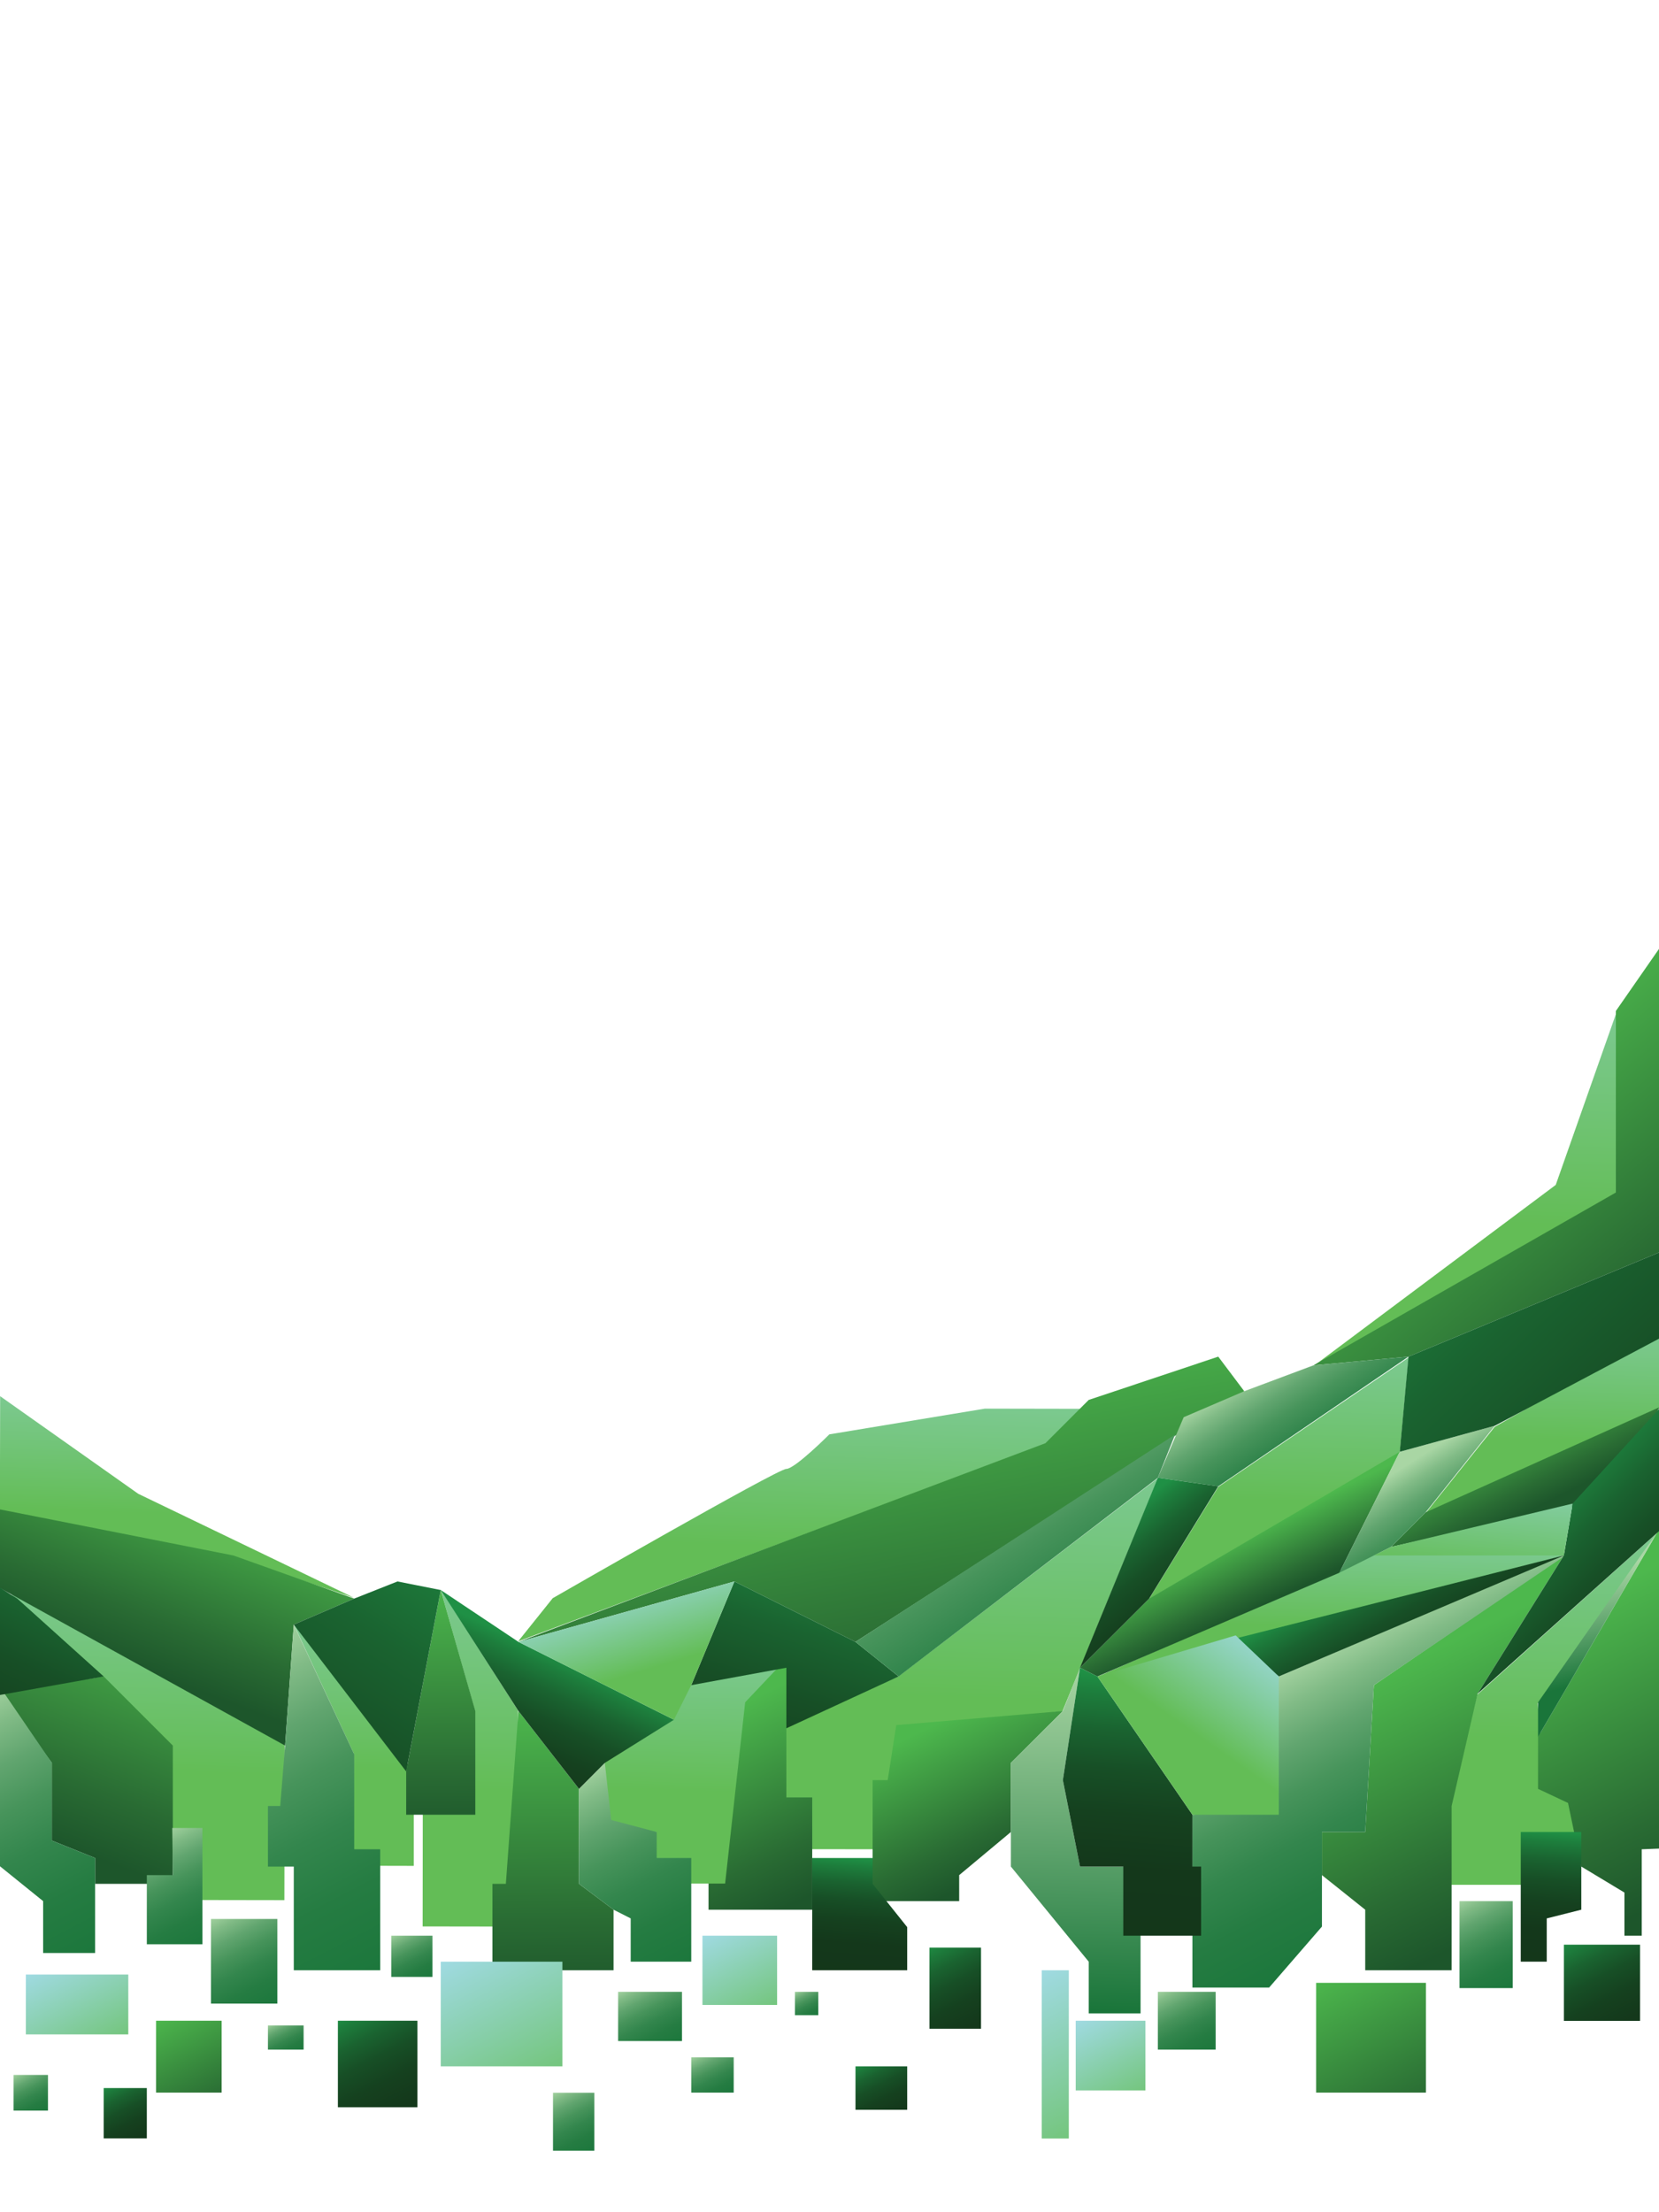 <?xml version="1.0" encoding="utf-8"?>
<!-- Generator: Adobe Illustrator 27.8.1, SVG Export Plug-In . SVG Version: 6.00 Build 0)  -->
<svg version="1.1" id="Layer_1" xmlns="http://www.w3.org/2000/svg" xmlns:xlink="http://www.w3.org/1999/xlink" x="0px" y="0px"
	 viewBox="0 0 1200 1600" style="enable-background:new 0 0 1200 1600;" xml:space="preserve">
<style type="text/css">
	.st0{fill:url(#SVGID_1_);}
	.st1{fill:url(#SVGID_00000165922268105042708970000001873475573041865388_);}
	.st2{fill:url(#SVGID_00000170238914230082867790000005068365640557837465_);}
	.st3{fill:url(#SVGID_00000127724018337078006590000007839494172704642731_);}
	.st4{fill:url(#SVGID_00000068663715804951626710000008063825052662127265_);}
	.st5{fill:url(#SVGID_00000050638448963369644290000017225081929521186236_);}
	.st6{fill:url(#SVGID_00000110446247998773747500000002579095992961530812_);}
	.st7{fill:url(#SVGID_00000010294783708179512600000000896430782688843965_);}
	.st8{fill:url(#SVGID_00000018212611922541301800000007968713618719185042_);}
	.st9{fill:url(#SVGID_00000113344179487887144170000016939078447049144479_);}
	.st10{fill:url(#SVGID_00000092431108165812370510000013941737269366031518_);}
	.st11{fill:url(#SVGID_00000133518231539060564270000006530535770954452379_);}
	.st12{fill:url(#SVGID_00000088105710613510671610000012566249711485043127_);}
	.st13{fill:url(#SVGID_00000134958114900906004300000016094291462628747946_);}
	.st14{fill:url(#SVGID_00000044879733313135385780000015907467654036309139_);}
	.st15{fill:url(#SVGID_00000165202341287487866880000012159670862841481401_);}
	.st16{fill:url(#SVGID_00000064348620815880734600000013762826243819379333_);}
	.st17{fill:url(#SVGID_00000005256559117091799060000010846619235906072211_);}
	.st18{fill:url(#SVGID_00000043435366977146954390000013573309993034087819_);}
	.st19{fill:url(#SVGID_00000041977475963109693620000002673675347831928974_);}
	.st20{fill:url(#SVGID_00000097489106798023095480000016253030455216549762_);}
	.st21{fill:url(#SVGID_00000102521618286600344070000015906430708606816663_);}
	.st22{fill:url(#SVGID_00000033360477681258677540000016538378524657499582_);}
	.st23{fill:url(#SVGID_00000013185591015444574550000001331391888269077135_);}
	.st24{fill:url(#SVGID_00000149365190206497960210000014076859958812904583_);}
	.st25{fill:url(#SVGID_00000061457434583631913340000010707626265414462888_);}
	.st26{fill:url(#SVGID_00000039843377702681594040000013645806316652232894_);}
	.st27{fill:url(#SVGID_00000031917327620170382830000015596267463809825423_);}
	.st28{fill:url(#SVGID_00000143577613181232794570000009157817382572722079_);}
	.st29{fill:url(#SVGID_00000035493769300160621340000000547834162689242267_);}
	.st30{fill:url(#SVGID_00000093894112359860622470000001815126171062651576_);}
	.st31{fill:url(#SVGID_00000166633660660171031340000015966666558804197035_);}
	.st32{fill:url(#SVGID_00000022520458403567989690000013834526871947214505_);}
	.st33{fill:url(#SVGID_00000103232239146477663910000002350585476236299423_);}
	.st34{fill:url(#SVGID_00000150099302775887357670000002466214139290371224_);}
	.st35{fill:url(#SVGID_00000072281659073089001690000004685982991009279892_);}
	.st36{fill:url(#SVGID_00000106143962238417517990000006779171844332234398_);}
	.st37{fill:url(#SVGID_00000081622686048395337440000014214580118531408277_);}
	.st38{fill:url(#SVGID_00000075134990686424462770000000980737528452681135_);}
	.st39{fill:url(#SVGID_00000037669298285146502780000011786958245637825187_);}
	.st40{fill:url(#SVGID_00000065784913235398336610000005697700694835136686_);}
	.st41{fill:url(#SVGID_00000057113628976682861100000015966576061800488377_);}
	.st42{fill:url(#SVGID_00000074410324941632670360000002969057924880359071_);}
	.st43{fill:url(#SVGID_00000158030499301090061080000005292991696336718482_);}
	.st44{fill:url(#SVGID_00000065762027251926016880000002078529638314388154_);}
	.st45{fill:url(#SVGID_00000160155667082102079330000007863989599503943850_);}
	.st46{fill:url(#SVGID_00000093863694652331154540000000222681922100556174_);}
	.st47{fill:url(#SVGID_00000121266736460890668450000003390580008289775023_);}
	.st48{fill:url(#SVGID_00000169531403681596276070000013587974108657918081_);}
	.st49{fill:url(#SVGID_00000176738364504869138510000006819723313686389687_);}
	.st50{fill:url(#SVGID_00000060710541306918157440000001458540152706578051_);}
	.st51{fill:url(#SVGID_00000010312321978373073420000008837922597636987276_);}
	.st52{fill:url(#SVGID_00000043415078107564380510000017272362026745982126_);}
	.st53{fill:url(#SVGID_00000143584678075740503940000002227990836131085242_);}
	.st54{fill:url(#SVGID_00000121260608800115917660000010828477543294332841_);}
	.st55{fill:url(#SVGID_00000050664904003092219750000016212764777507558828_);}
	.st56{fill:url(#SVGID_00000094608677739902576000000005807811207348304029_);}
	.st57{fill:url(#SVGID_00000054262873311590382240000012462534183563654836_);}
	.st58{fill:url(#SVGID_00000088120045309225601600000000652484188753255063_);}
	.st59{fill:url(#SVGID_00000016051772786710651930000009253348233971531193_);}
	.st60{fill:url(#SVGID_00000147933147525820216900000010879443467325743550_);}
	.st61{fill:url(#SVGID_00000017484951875659324420000002233496721543880584_);}
	.st62{fill:url(#SVGID_00000127764600753359885450000010776459323817684364_);}
	.st63{fill:url(#SVGID_00000085234564128102397950000017831812177200749204_);}
	.st64{fill:url(#SVGID_00000116930247501048011530000007404666592208430516_);}
	.st65{fill:url(#SVGID_00000000941138788072060130000009853086052221754000_);}
	.st66{fill:url(#SVGID_00000118394863231190921070000007060734750581677710_);}
	.st67{fill:url(#SVGID_00000027571970764071699780000015612171023364589707_);}
	.st68{fill:url(#SVGID_00000037661010745638067140000003011900635531754922_);}
	.st69{fill:url(#SVGID_00000168813208542905546520000001965392556387595170_);}
	.st70{fill:url(#SVGID_00000067210953717730864320000002922776487358442115_);}
	.st71{fill:url(#SVGID_00000128482396200736716780000007340132761349395331_);}
	.st72{fill:url(#SVGID_00000059995269828075794030000000693649098791575733_);}
</style>
<g id="Layer_6_00000142871264408852836140000014483169066307524538_">
	
		<linearGradient id="SVGID_1_" gradientUnits="userSpaceOnUse" x1="605.406" y1="2459.182" x2="597.602" y2="2195.408" gradientTransform="matrix(1 1.594420e-03 1.594420e-03 -1 -1.765 3313.933)">
		<stop  offset="0" style="stop-color:#A1DBE5"/>
		<stop  offset="1" style="stop-color:#63BD56"/>
	</linearGradient>
	<path class="st0" d="M374.8,1187.1l25-31.2c0,0,162.6-93.5,168.9-93.5c6.3,0,31.2-25,31.2-25l112.5-18.6l112.5,0.2L374.8,1187.1z"
		/>
	
		<linearGradient id="SVGID_00000117634293309582212030000015194794883397352624_" gradientUnits="userSpaceOnUse" x1="131.85" y1="2418.77" x2="125.939" y2="2218.994" gradientTransform="matrix(1 1.594420e-03 1.594420e-03 -1 -1.765 3313.933)">
		<stop  offset="0" style="stop-color:#A1DBE5"/>
		<stop  offset="1" style="stop-color:#63BD56"/>
	</linearGradient>
	<polyline style="fill:url(#SVGID_00000117634293309582212030000015194794883397352624_);" points="256.1,1155.6 100,1080.4 
		0.1,1009.8 -0.1,1106.7 162.4,1124.3 	"/>
	
		<linearGradient id="SVGID_00000077289142440498193310000017400461740329654967_" gradientUnits="userSpaceOnUse" x1="967.915" y1="2283.28" x2="963.627" y2="2138.346" gradientTransform="matrix(1 1.594420e-03 1.594420e-03 -1 -1.765 3313.933)">
		<stop  offset="0" style="stop-color:#A1DBE5"/>
		<stop  offset="1" style="stop-color:#63BD56"/>
	</linearGradient>
	<polyline style="fill:url(#SVGID_00000077289142440498193310000017400461740329654967_);" points="793.6,1212.8 1006.1,1119.4 
		1137.5,1123.6 	"/>
	
		<linearGradient id="SVGID_00000067938383774537121900000015399702328194893500_" gradientUnits="userSpaceOnUse" x1="1119.935" y1="2469.209" x2="1114.157" y2="2273.911" gradientTransform="matrix(1 1.594420e-03 1.594420e-03 -1 -1.765 3313.933)">
		<stop  offset="0" style="stop-color:#A1DBE5"/>
		<stop  offset="1" style="stop-color:#63BD56"/>
	</linearGradient>
	<polyline style="fill:url(#SVGID_00000067938383774537121900000015399702328194893500_);" points="1031.1,1094.5 1200,1019.1 
		1200,964.9 1081.2,1031.9 	"/>
	
		<linearGradient id="SVGID_00000048503700799466220730000016935214554449803654_" gradientUnits="userSpaceOnUse" x1="1070.056" y1="2812.468" x2="1058.795" y2="2431.836" gradientTransform="matrix(1 1.594420e-03 1.594420e-03 -1 -1.765 3313.933)">
		<stop  offset="0" style="stop-color:#A1DBE5"/>
		<stop  offset="1" style="stop-color:#63BD56"/>
	</linearGradient>
	<polyline style="fill:url(#SVGID_00000048503700799466220730000016935214554449803654_);" points="950.1,988 1125.3,857 
		1169.3,732.1 1169.1,863.4 	"/>
	
		<linearGradient id="SVGID_00000125561002430912998810000002858329808445629362_" gradientUnits="userSpaceOnUse" x1="708.016" y1="2488.06" x2="696.147" y2="2086.907" gradientTransform="matrix(1 1.594420e-03 1.594420e-03 -1 -1.765 3313.933)">
		<stop  offset="0" style="stop-color:#A1DBE5"/>
		<stop  offset="1" style="stop-color:#63BD56"/>
	</linearGradient>
	<polyline style="fill:url(#SVGID_00000125561002430912998810000002858329808445629362_);" points="562.2,1249.9 562.1,1337.4 
		649.6,1337.5 649.7,1250 768.5,1237.7 837.5,1069.1 649.8,1212.5 	"/>
	
		<linearGradient id="SVGID_00000154421566164741471040000004643950416787745972_" gradientUnits="userSpaceOnUse" x1="110.301" y1="2359.085" x2="100.662" y2="2033.31" gradientTransform="matrix(1 1.594420e-03 1.594420e-03 -1 -1.765 3313.933)">
		<stop  offset="0" style="stop-color:#A1DBE5"/>
		<stop  offset="1" style="stop-color:#63BD56"/>
	</linearGradient>
	<polyline style="fill:url(#SVGID_00000154421566164741471040000004643950416787745972_);" points="-0.1,1144.9 205.9,1255.5 
		205.7,1374.3 143.3,1374.2 143.4,1324.2 124.6,1324.2 121.2,1264.3 	"/>
	
		<linearGradient id="SVGID_00000100379801455569951130000005338305940010341514_" gradientUnits="userSpaceOnUse" x1="1132.744" y1="2434.31" x2="1121.58" y2="2056.998" gradientTransform="matrix(1 1.594420e-03 1.594420e-03 -1 -1.765 3313.933)">
		<stop  offset="0" style="stop-color:#A1DBE5"/>
		<stop  offset="1" style="stop-color:#63BD56"/>
	</linearGradient>
	<polyline style="fill:url(#SVGID_00000100379801455569951130000005338305940010341514_);" points="1200,1107.4 1068.5,1225.7 
		1049.6,1300.7 1049.5,1363.2 1104.9,1363.2 1104.3,1329.2 1143.4,1325.8 1143.4,1294.6 1117.9,1289.5 1112.2,1232 	"/>
	
		<linearGradient id="SVGID_00000145763752483829577360000005739358454203112885_" gradientUnits="userSpaceOnUse" x1="261.237" y1="2287.806" x2="253.792" y2="2036.141" gradientTransform="matrix(1 1.594420e-03 1.594420e-03 -1 -1.765 3313.933)">
		<stop  offset="0" style="stop-color:#A1DBE5"/>
		<stop  offset="1" style="stop-color:#63BD56"/>
	</linearGradient>
	<polyline style="fill:url(#SVGID_00000145763752483829577360000005739358454203112885_);" points="212.3,1174.3 299.3,1281.2 
		299.3,1349.5 255.7,1349.4 255.9,1268.2 	"/>
	
		<linearGradient id="SVGID_00000115473184000110820900000008830954329327900290_" gradientUnits="userSpaceOnUse" x1="930.439" y1="2491.494" x2="922.7" y2="2229.917" gradientTransform="matrix(1 1.594420e-03 1.594420e-03 -1 -1.765 3313.933)">
		<stop  offset="0" style="stop-color:#A1DBE5"/>
		<stop  offset="1" style="stop-color:#63BD56"/>
	</linearGradient>
	<polyline style="fill:url(#SVGID_00000115473184000110820900000008830954329327900290_);" points="1018.9,981.8 881.2,1075.4 
		831.1,1156.5 1012.5,1050.6 	"/>
	
		<linearGradient id="SVGID_00000145752911378987504730000014679406166867851199_" gradientUnits="userSpaceOnUse" x1="350.979" y1="2373.848" x2="340.515" y2="2020.167" gradientTransform="matrix(1 1.594420e-03 1.594420e-03 -1 -1.765 3313.933)">
		<stop  offset="0" style="stop-color:#A1DBE5"/>
		<stop  offset="1" style="stop-color:#63BD56"/>
	</linearGradient>
	<polyline style="fill:url(#SVGID_00000145752911378987504730000014679406166867851199_);" points="318.7,1149.5 374.7,1237.1 
		374.5,1393.4 305.7,1393.3 305.8,1312 343.4,1312.1 343.5,1237.1 	"/>
	<g id="Layer_9">
		
			<linearGradient id="SVGID_00000152230537120735963620000005593218555963198108_" gradientUnits="userSpaceOnUse" x1="617.23" y1="2330.816" x2="667.896" y2="2051.705" gradientTransform="matrix(1 0 0 -1 0 3316)">
			<stop  offset="0" style="stop-color:#4DB84D"/>
			<stop  offset="0.749" style="stop-color:#296B33"/>
			<stop  offset="1" style="stop-color:#1D562B"/>
		</linearGradient>
		<polyline style="fill:url(#SVGID_00000152230537120735963620000005593218555963198108_);" points="375,1187.5 756.2,1043.8 
			787.5,1012.5 881.2,981.2 900,1006.2 618.8,1187.5 531.2,1143.8 		"/>
		
			<linearGradient id="SVGID_00000144314802561403000940000013186649612514766765_" gradientUnits="userSpaceOnUse" x1="149.522" y1="2248.327" x2="97.077" y2="2110.55" gradientTransform="matrix(1 0 0 -1 0 3316)">
			<stop  offset="0" style="stop-color:#4DB84D"/>
			<stop  offset="0.749" style="stop-color:#296B33"/>
			<stop  offset="1" style="stop-color:#1D562B"/>
		</linearGradient>
		<polyline style="fill:url(#SVGID_00000144314802561403000940000013186649612514766765_);" points="256.2,1156.2 212.5,1175 
			206.2,1262.5 0,1148.6 0,1091.7 168.8,1125 		"/>
		
			<linearGradient id="SVGID_00000169545167731334695690000012377884488271166617_" gradientUnits="userSpaceOnUse" x1="110.337" y1="2148.372" x2="46.549" y2="1980.795" gradientTransform="matrix(1 0 0 -1 0 3316)">
			<stop  offset="0" style="stop-color:#4DB84D"/>
			<stop  offset="0.749" style="stop-color:#296B33"/>
			<stop  offset="1" style="stop-color:#1D562B"/>
		</linearGradient>
		<polyline style="fill:url(#SVGID_00000169545167731334695690000012377884488271166617_);" points="0,1224.1 75,1212.5 125,1262.5 
			125,1362.5 68.8,1362.5 68.8,1343.8 37.5,1331.2 37.5,1275 		"/>
		
			<linearGradient id="SVGID_00000137102798393389915400000010843291883551131327_" gradientUnits="userSpaceOnUse" x1="398.562" y1="2084.056" x2="400.339" y2="1872.5" gradientTransform="matrix(1 0 0 -1 0 3316)">
			<stop  offset="0" style="stop-color:#4DB84D"/>
			<stop  offset="0.749" style="stop-color:#296B33"/>
			<stop  offset="1" style="stop-color:#1D562B"/>
		</linearGradient>
		<polyline style="fill:url(#SVGID_00000137102798393389915400000010843291883551131327_);" points="375,1237.5 418.8,1293.8 
			418.8,1362.5 443.8,1381.2 443.8,1425 356.2,1425 356.2,1362.5 365.9,1362.5 		"/>
		
			<linearGradient id="SVGID_00000132068471746190531050000011057113603507062207_" gradientUnits="userSpaceOnUse" x1="317.711" y1="2170.626" x2="319.249" y2="1987.605" gradientTransform="matrix(1 0 0 -1 0 3316)">
			<stop  offset="0" style="stop-color:#4DB84D"/>
			<stop  offset="0.749" style="stop-color:#296B33"/>
			<stop  offset="1" style="stop-color:#1D562B"/>
		</linearGradient>
		<polyline style="fill:url(#SVGID_00000132068471746190531050000011057113603507062207_);" points="318.8,1150 343.8,1237.5 
			343.8,1312.5 293.8,1312.5 293.8,1281.2 		"/>
		
			<linearGradient id="SVGID_00000041272132461579968260000001288215225454743742_" gradientUnits="userSpaceOnUse" x1="1033.868" y1="2528.067" x2="1201.868" y2="2328.067" gradientTransform="matrix(1 0 0 -1 0 3316)">
			<stop  offset="0" style="stop-color:#4DB84D"/>
			<stop  offset="0.749" style="stop-color:#296B33"/>
			<stop  offset="1" style="stop-color:#1D562B"/>
		</linearGradient>
		<polyline style="fill:url(#SVGID_00000041272132461579968260000001288215225454743742_);" points="950,987.5 1168.8,862.5 
			1168.8,731.2 1200,686.3 1200,905.9 1018.8,981.2 		"/>
		
			<linearGradient id="SVGID_00000071527669489719737400000003503942174674451363_" gradientUnits="userSpaceOnUse" x1="1085.073" y1="2283.704" x2="1113.517" y2="2226.815" gradientTransform="matrix(1 0 0 -1 0 3316)">
			<stop  offset="0" style="stop-color:#4DB84D"/>
			<stop  offset="0.749" style="stop-color:#296B33"/>
			<stop  offset="1" style="stop-color:#1D562B"/>
		</linearGradient>
		<polyline style="fill:url(#SVGID_00000071527669489719737400000003503942174674451363_);" points="1200,1017.9 1031.2,1093.8 
			1006.2,1118.8 1175,1081.2 		"/>
		
			<linearGradient id="SVGID_00000109709495994923605950000016369857354706385087_" gradientUnits="userSpaceOnUse" x1="890.3" y1="2201.523" x2="912.523" y2="2155.301" gradientTransform="matrix(1 0 0 -1 0 3316)">
			<stop  offset="0" style="stop-color:#4DB84D"/>
			<stop  offset="0.749" style="stop-color:#296B33"/>
			<stop  offset="1" style="stop-color:#1D562B"/>
		</linearGradient>
		<polyline style="fill:url(#SVGID_00000109709495994923605950000016369857354706385087_);" points="1012.5,1050 968.8,1137.5 
			793.8,1212.5 781.2,1206.2 831.2,1156.2 		"/>
		
			<linearGradient id="SVGID_00000154419296409313332890000002759946375443941267_" gradientUnits="userSpaceOnUse" x1="672.432" y1="2067.091" x2="722.314" y2="1963.337" gradientTransform="matrix(1 0 0 -1 0 3316)">
			<stop  offset="0" style="stop-color:#4DB84D"/>
			<stop  offset="0.749" style="stop-color:#296B33"/>
			<stop  offset="1" style="stop-color:#1D562B"/>
		</linearGradient>
		<polyline style="fill:url(#SVGID_00000154419296409313332890000002759946375443941267_);" points="768.8,1237.5 648.3,1247.7 
			642.1,1287.5 631.2,1287.5 631.2,1375 693.8,1375 693.8,1356.2 731.2,1325 731.2,1275 		"/>
		
			<linearGradient id="SVGID_00000000183091158790009960000015411375946632301749_" gradientUnits="userSpaceOnUse" x1="516.948" y1="2074.7" x2="580.561" y2="1942.386" gradientTransform="matrix(1 0 0 -1 0 3316)">
			<stop  offset="0" style="stop-color:#4DB84D"/>
			<stop  offset="0.749" style="stop-color:#296B33"/>
			<stop  offset="1" style="stop-color:#1D562B"/>
		</linearGradient>
		<polyline style="fill:url(#SVGID_00000000183091158790009960000015411375946632301749_);" points="568.8,1200 568.8,1250 
			568.8,1300 587.5,1300 587.5,1381.2 512.5,1381.2 512.5,1331.2 525,1325 525,1225 		"/>
		
			<linearGradient id="SVGID_00000098918443188302145030000002750986253840700582_" gradientUnits="userSpaceOnUse" x1="1023.053" y1="2116.497" x2="1110.295" y2="1935.035" gradientTransform="matrix(1 0 0 -1 0 3316)">
			<stop  offset="0" style="stop-color:#4DB84D"/>
			<stop  offset="0.749" style="stop-color:#296B33"/>
			<stop  offset="1" style="stop-color:#1D562B"/>
		</linearGradient>
		<polyline style="fill:url(#SVGID_00000098918443188302145030000002750986253840700582_);" points="1131.2,1125 1068.8,1225 
			1050,1306.2 1050,1425 987.5,1425 987.5,1381.2 956.2,1356.2 956.2,1325 987.5,1325 993.8,1218.8 		"/>
		
			<linearGradient id="SVGID_00000088816743848524842570000002883927939105051009_" gradientUnits="userSpaceOnUse" x1="1200" y1="2212.8" x2="1200" y2="2212.8" gradientTransform="matrix(1 0 0 -1 0 3316)">
			<stop  offset="0" style="stop-color:#4DB84D"/>
			<stop  offset="0.749" style="stop-color:#296B33"/>
			<stop  offset="1" style="stop-color:#1D562B"/>
		</linearGradient>
		<path style="fill:url(#SVGID_00000088816743848524842570000002883927939105051009_);" d="M1200,1103.2"/>
		
			<linearGradient id="SVGID_00000181790532165348734870000014340246291922363786_" gradientUnits="userSpaceOnUse" x1="1137.536" y1="2154.925" x2="1233.739" y2="1954.823" gradientTransform="matrix(1 0 0 -1 0 3316)">
			<stop  offset="0" style="stop-color:#4DB84D"/>
			<stop  offset="0.749" style="stop-color:#296B33"/>
			<stop  offset="1" style="stop-color:#1D562B"/>
		</linearGradient>
		<polyline style="fill:url(#SVGID_00000181790532165348734870000014340246291922363786_);" points="1187.5,1400 1187.5,1337.5 
			1200,1337 1200,1106.2 1112.5,1256.2 1112.5,1293.8 1134.2,1304 1143.8,1350 1175,1368.8 1175,1400 		"/>
	</g>
	
		<linearGradient id="SVGID_00000160159494115765915250000009626098940294357177_" gradientUnits="userSpaceOnUse" x1="506.719" y1="2258.832" x2="499.635" y2="2019.383" gradientTransform="matrix(1 1.594420e-03 1.594420e-03 -1 -1.765 3313.933)">
		<stop  offset="0" style="stop-color:#A1DBE5"/>
		<stop  offset="1" style="stop-color:#63BD56"/>
	</linearGradient>
	<polyline style="fill:url(#SVGID_00000160159494115765915250000009626098940294357177_);" points="568.6,1199.9 539,1231.2 
		524.5,1362.3 474.5,1362.3 474.6,1324.8 437.1,1324.7 437.2,1274.7 487.2,1243.6 499.8,1218.6 	"/>
</g>
<g id="Layer_2_00000083075665615927297360000005470743147220416653_">
	
		<linearGradient id="SVGID_00000085211072542108736690000015792380956480613800_" gradientUnits="userSpaceOnUse" x1="953.763" y1="615.883" x2="1081.763" y2="862.994" gradientTransform="matrix(1 0 0 1 0 575.463)">
		<stop  offset="0" style="stop-color:#A9D6A4"/>
		<stop  offset="6.257594e-03" style="stop-color:#A6D4A2"/>
		<stop  offset="9.920293e-02" style="stop-color:#81BB86"/>
		<stop  offset="0.199" style="stop-color:#61A56F"/>
		<stop  offset="0.307" style="stop-color:#47945B"/>
		<stop  offset="0.425" style="stop-color:#33864D"/>
		<stop  offset="0.56" style="stop-color:#257C42"/>
		<stop  offset="0.724" style="stop-color:#1C773C"/>
		<stop  offset="1" style="stop-color:#1A753A"/>
	</linearGradient>
	<polyline style="fill:url(#SVGID_00000085211072542108736690000015792380956480613800_);" points="1136.6,1122.1 993.8,1218.8 
		987.5,1325 956.2,1325 956.2,1393.4 918,1437.5 862.5,1437.5 862.5,1312.5 916.7,1307.9 925,1212.5 	"/>
	
		<linearGradient id="SVGID_00000180364418804547423620000002937930883282641847_" gradientUnits="userSpaceOnUse" x1="781.984" y1="627.646" x2="775.984" y2="878.646" gradientTransform="matrix(1 0 0 1 0 575.463)">
		<stop  offset="0" style="stop-color:#A9D6A4"/>
		<stop  offset="1" style="stop-color:#1A753A"/>
	</linearGradient>
	<polyline style="fill:url(#SVGID_00000180364418804547423620000002937930883282641847_);" points="781.2,1206.2 768.8,1237.5 
		731.2,1275 731.2,1350 787.5,1418.8 787.5,1456.2 825,1456.2 825,1350 781.2,1350 768.8,1287.5 	"/>
	
		<linearGradient id="SVGID_00000070837758997588503010000013159364765070681511_" gradientUnits="userSpaceOnUse" x1="1145.807" y1="562.806" x2="1163.986" y2="637.54" gradientTransform="matrix(1 0 0 1 0 575.463)">
		<stop  offset="0" style="stop-color:#A9D6A4"/>
		<stop  offset="1" style="stop-color:#1A753A"/>
	</linearGradient>
	<polyline style="fill:url(#SVGID_00000070837758997588503010000013159364765070681511_);" points="1200,1106.2 1112.5,1256.2 
		1112.5,1231.2 	"/>
	
		<linearGradient id="SVGID_00000044893690447275096720000009043778850148696511_" gradientUnits="userSpaceOnUse" x1="420.817" y1="703.201" x2="522.67" y2="899.832" gradientTransform="matrix(1 0 0 1 0 575.463)">
		<stop  offset="0" style="stop-color:#A9D6A4"/>
		<stop  offset="6.257594e-03" style="stop-color:#A6D4A2"/>
		<stop  offset="9.920293e-02" style="stop-color:#81BB86"/>
		<stop  offset="0.199" style="stop-color:#61A56F"/>
		<stop  offset="0.307" style="stop-color:#47945B"/>
		<stop  offset="0.425" style="stop-color:#33864D"/>
		<stop  offset="0.56" style="stop-color:#257C42"/>
		<stop  offset="0.724" style="stop-color:#1C773C"/>
		<stop  offset="1" style="stop-color:#1A753A"/>
	</linearGradient>
	<polyline style="fill:url(#SVGID_00000044893690447275096720000009043778850148696511_);" points="437.5,1275 442.1,1316.3 
		475,1325 475,1343.8 500,1343.8 500,1418.8 456.2,1418.8 456.2,1387.5 443.8,1381.2 418.8,1362.5 418.8,1293.8 	"/>
	
		<linearGradient id="SVGID_00000033352190240170701110000006221179730281900429_" gradientUnits="userSpaceOnUse" x1="158.19" y1="619.688" x2="321.487" y2="934.942" gradientTransform="matrix(1 0 0 1 0 575.463)">
		<stop  offset="0" style="stop-color:#A9D6A4"/>
		<stop  offset="6.257594e-03" style="stop-color:#A6D4A2"/>
		<stop  offset="9.920293e-02" style="stop-color:#81BB86"/>
		<stop  offset="0.199" style="stop-color:#61A56F"/>
		<stop  offset="0.307" style="stop-color:#47945B"/>
		<stop  offset="0.425" style="stop-color:#33864D"/>
		<stop  offset="0.56" style="stop-color:#257C42"/>
		<stop  offset="0.724" style="stop-color:#1C773C"/>
		<stop  offset="1" style="stop-color:#1A753A"/>
	</linearGradient>
	<polyline style="fill:url(#SVGID_00000033352190240170701110000006221179730281900429_);" points="212.5,1175 256.2,1268.8 
		256.2,1337.5 275,1337.5 275,1425 212.5,1425 212.5,1350 193.8,1350 193.8,1306.2 202.7,1306.2 206.2,1262.5 	"/>
	
		<linearGradient id="SVGID_00000087381897572712033820000004769539608913657017_" gradientUnits="userSpaceOnUse" x1="-26.044" y1="651.692" x2="105.809" y2="906.243" gradientTransform="matrix(1 0 0 1 0 575.463)">
		<stop  offset="0" style="stop-color:#A9D6A4"/>
		<stop  offset="6.257594e-03" style="stop-color:#A6D4A2"/>
		<stop  offset="9.920293e-02" style="stop-color:#81BB86"/>
		<stop  offset="0.199" style="stop-color:#61A56F"/>
		<stop  offset="0.307" style="stop-color:#47945B"/>
		<stop  offset="0.425" style="stop-color:#33864D"/>
		<stop  offset="0.56" style="stop-color:#257C42"/>
		<stop  offset="0.724" style="stop-color:#1C773C"/>
		<stop  offset="1" style="stop-color:#1A753A"/>
	</linearGradient>
	<polyline style="fill:url(#SVGID_00000087381897572712033820000004769539608913657017_);" points="0,1220.1 37.5,1275 37.5,1331.2 
		68.8,1343.8 68.8,1412.5 31.2,1412.5 31.2,1375 0,1349.8 	"/>
	
		<linearGradient id="SVGID_00000058573538527716271570000002310099114831358858_" gradientUnits="userSpaceOnUse" x1="107.649" y1="752.696" x2="162.834" y2="859.233" gradientTransform="matrix(1 0 0 1 0 575.463)">
		<stop  offset="0" style="stop-color:#A9D6A4"/>
		<stop  offset="6.257594e-03" style="stop-color:#A6D4A2"/>
		<stop  offset="9.920293e-02" style="stop-color:#81BB86"/>
		<stop  offset="0.199" style="stop-color:#61A56F"/>
		<stop  offset="0.307" style="stop-color:#47945B"/>
		<stop  offset="0.425" style="stop-color:#33864D"/>
		<stop  offset="0.56" style="stop-color:#257C42"/>
		<stop  offset="0.724" style="stop-color:#1C773C"/>
		<stop  offset="1" style="stop-color:#1A753A"/>
	</linearGradient>
	<polyline style="fill:url(#SVGID_00000058573538527716271570000002310099114831358858_);" points="124.6,1322.1 146.4,1322.1 
		146.4,1406.2 106.2,1406.2 106.2,1356.2 125,1356.2 	"/>
	
		<linearGradient id="SVGID_00000083060645123354026390000000748667178624346815_" gradientUnits="userSpaceOnUse" x1="256.2" y1="580.737" x2="256.2" y2="580.737" gradientTransform="matrix(1 0 0 1 0 575.463)">
		<stop  offset="0" style="stop-color:#A9D6A4"/>
		<stop  offset="6.257594e-03" style="stop-color:#A6D4A2"/>
		<stop  offset="9.920293e-02" style="stop-color:#81BB86"/>
		<stop  offset="0.199" style="stop-color:#61A56F"/>
		<stop  offset="0.307" style="stop-color:#47945B"/>
		<stop  offset="0.425" style="stop-color:#33864D"/>
		<stop  offset="0.56" style="stop-color:#257C42"/>
		<stop  offset="0.724" style="stop-color:#1C773C"/>
		<stop  offset="1" style="stop-color:#1A753A"/>
	</linearGradient>
	<path style="fill:url(#SVGID_00000083060645123354026390000000748667178624346815_);" d="M256.2,1156.2"/>
	
		<linearGradient id="SVGID_00000100382395338298740970000011941507945907022228_" gradientUnits="userSpaceOnUse" x1="906.563" y1="415.295" x2="975.303" y2="524.332" gradientTransform="matrix(1 0 0 1 0 575.463)">
		<stop  offset="0" style="stop-color:#A9D6A4"/>
		<stop  offset="6.257594e-03" style="stop-color:#A6D4A2"/>
		<stop  offset="9.920293e-02" style="stop-color:#81BB86"/>
		<stop  offset="0.199" style="stop-color:#61A56F"/>
		<stop  offset="0.307" style="stop-color:#47945B"/>
		<stop  offset="0.425" style="stop-color:#33864D"/>
		<stop  offset="0.56" style="stop-color:#257C42"/>
		<stop  offset="0.724" style="stop-color:#1C773C"/>
		<stop  offset="1" style="stop-color:#1A753A"/>
	</linearGradient>
	<polyline style="fill:url(#SVGID_00000100382395338298740970000011941507945907022228_);" points="900,1006.2 950,987.5 
		1018.8,981.2 881.2,1075 837.5,1068.8 856.2,1025 	"/>
	
		<linearGradient id="SVGID_00000134957505597010115440000001767139978614611383_" gradientUnits="userSpaceOnUse" x1="1011.667" y1="487.738" x2="1079.414" y2="595.198" gradientTransform="matrix(1 0 0 1 0 575.463)">
		<stop  offset="0" style="stop-color:#A9D6A4"/>
		<stop  offset="6.257594e-03" style="stop-color:#A6D4A2"/>
		<stop  offset="9.920293e-02" style="stop-color:#81BB86"/>
		<stop  offset="0.199" style="stop-color:#61A56F"/>
		<stop  offset="0.307" style="stop-color:#47945B"/>
		<stop  offset="0.425" style="stop-color:#33864D"/>
		<stop  offset="0.56" style="stop-color:#257C42"/>
		<stop  offset="0.724" style="stop-color:#1C773C"/>
		<stop  offset="1" style="stop-color:#1A753A"/>
	</linearGradient>
	<polyline style="fill:url(#SVGID_00000134957505597010115440000001767139978614611383_);" points="1006.2,1118.8 968.8,1137.5 
		1012.5,1050 1081.2,1031.2 1031.2,1093.8 	"/>
</g>
<g id="Layer_3_00000087385599007482044170000017115540576491054740_">
	
		<linearGradient id="SVGID_00000125602070233783388250000005216377451705882762_" gradientUnits="userSpaceOnUse" x1="999.416" y1="288.558" x2="1454.527" y2="773.892" gradientTransform="matrix(1 0 0 1 0 575.463)">
		<stop  offset="0" style="stop-color:#1F9045"/>
		<stop  offset="7.283193e-02" style="stop-color:#1D7D3C"/>
		<stop  offset="0.197" style="stop-color:#1A6330"/>
		<stop  offset="0.334" style="stop-color:#174F26"/>
		<stop  offset="0.49" style="stop-color:#15411F"/>
		<stop  offset="0.68" style="stop-color:#14381B"/>
		<stop  offset="1" style="stop-color:#14361A"/>
	</linearGradient>
	<polyline style="fill:url(#SVGID_00000125602070233783388250000005216377451705882762_);" points="1200,905.9 1200,968.2 
		1081.2,1031.2 1012.5,1050 1018.8,981.2 	"/>
	
		<linearGradient id="SVGID_00000083047816605081410440000008229623893102046908_" gradientUnits="userSpaceOnUse" x1="828.665" y1="637.008" x2="813.257" y2="842.045" gradientTransform="matrix(1 0 0 1 0 575.463)">
		<stop  offset="0" style="stop-color:#1F9045"/>
		<stop  offset="7.283193e-02" style="stop-color:#1D7D3C"/>
		<stop  offset="0.197" style="stop-color:#1A6330"/>
		<stop  offset="0.334" style="stop-color:#174F26"/>
		<stop  offset="0.49" style="stop-color:#15411F"/>
		<stop  offset="0.68" style="stop-color:#14381B"/>
		<stop  offset="1" style="stop-color:#14361A"/>
	</linearGradient>
	<polyline style="fill:url(#SVGID_00000083047816605081410440000008229623893102046908_);" points="781.2,1206.2 768.8,1287.5 
		781.2,1350 812.5,1350 812.5,1400 868.8,1400 868.8,1350 862.5,1350 862.5,1312.5 793.8,1212.5 	"/>
	
		<linearGradient id="SVGID_00000088811727321869072720000007026662082319579281_" gradientUnits="userSpaceOnUse" x1="1124.022" y1="749.402" x2="1116.21" y2="853.352" gradientTransform="matrix(1 0 0 1 0 575.463)">
		<stop  offset="0" style="stop-color:#1F9045"/>
		<stop  offset="7.283193e-02" style="stop-color:#1D7D3C"/>
		<stop  offset="0.197" style="stop-color:#1A6330"/>
		<stop  offset="0.334" style="stop-color:#174F26"/>
		<stop  offset="0.49" style="stop-color:#15411F"/>
		<stop  offset="0.68" style="stop-color:#14381B"/>
		<stop  offset="1" style="stop-color:#14361A"/>
	</linearGradient>
	<polyline style="fill:url(#SVGID_00000088811727321869072720000007026662082319579281_);" points="1100,1362.5 1100,1325 
		1143.8,1325 1143.8,1381.2 1118.8,1387.5 1118.8,1418.8 1100,1418.8 	"/>
	
		<linearGradient id="SVGID_00000083807887255072717680000010565797871571061131_" gradientUnits="userSpaceOnUse" x1="624.852" y1="768.98" x2="618.048" y2="859.54" gradientTransform="matrix(1 0 0 1 0 575.463)">
		<stop  offset="0" style="stop-color:#1F9045"/>
		<stop  offset="7.283193e-02" style="stop-color:#1D7D3C"/>
		<stop  offset="0.197" style="stop-color:#1A6330"/>
		<stop  offset="0.334" style="stop-color:#174F26"/>
		<stop  offset="0.49" style="stop-color:#15411F"/>
		<stop  offset="0.68" style="stop-color:#14381B"/>
		<stop  offset="1" style="stop-color:#14361A"/>
	</linearGradient>
	<polyline style="fill:url(#SVGID_00000083807887255072717680000010565797871571061131_);" points="587.5,1343.8 587.5,1425 
		656.2,1425 656.2,1393.8 631.2,1362.5 631.2,1343.8 	"/>
	
		<linearGradient id="SVGID_00000005945430672357128180000012296882495676901761_" gradientUnits="userSpaceOnUse" x1="402.614" y1="622.612" x2="346.91" y2="744.686" gradientTransform="matrix(1 0 0 1 0 575.463)">
		<stop  offset="0" style="stop-color:#1F9045"/>
		<stop  offset="7.283193e-02" style="stop-color:#1D7D3C"/>
		<stop  offset="0.197" style="stop-color:#1A6330"/>
		<stop  offset="0.334" style="stop-color:#174F26"/>
		<stop  offset="0.49" style="stop-color:#15411F"/>
		<stop  offset="0.68" style="stop-color:#14381B"/>
		<stop  offset="1" style="stop-color:#14361A"/>
	</linearGradient>
	<polyline style="fill:url(#SVGID_00000005945430672357128180000012296882495676901761_);" points="318.8,1150 375,1187.5 
		487.5,1243.8 437.5,1275 418.8,1293.8 375,1237.5 	"/>
	
		<linearGradient id="SVGID_00000173839955246634904130000000912624404760138895_" gradientUnits="userSpaceOnUse" x1="605.419" y1="544.686" x2="503.493" y2="864.686" gradientTransform="matrix(1 0 0 1 0 575.463)">
		<stop  offset="0" style="stop-color:#1F9045"/>
		<stop  offset="7.283193e-02" style="stop-color:#1D7D3C"/>
		<stop  offset="0.197" style="stop-color:#1A6330"/>
		<stop  offset="0.334" style="stop-color:#174F26"/>
		<stop  offset="0.49" style="stop-color:#15411F"/>
		<stop  offset="0.68" style="stop-color:#14381B"/>
		<stop  offset="1" style="stop-color:#14361A"/>
	</linearGradient>
	<polyline style="fill:url(#SVGID_00000173839955246634904130000000912624404760138895_);" points="500,1218.8 531.2,1143.8 
		618.8,1187.5 650,1212.5 568.8,1250 568.8,1206.2 	"/>
	
		<linearGradient id="SVGID_00000136412219260090667280000001316894905343779753_" gradientUnits="userSpaceOnUse" x1="65.762" y1="542.21" x2="-55.72" y2="811.839" gradientTransform="matrix(1 0 0 1 0 575.463)">
		<stop  offset="0" style="stop-color:#1F9045"/>
		<stop  offset="7.283193e-02" style="stop-color:#1D7D3C"/>
		<stop  offset="0.197" style="stop-color:#1A6330"/>
		<stop  offset="0.334" style="stop-color:#174F26"/>
		<stop  offset="0.49" style="stop-color:#15411F"/>
		<stop  offset="0.68" style="stop-color:#14381B"/>
		<stop  offset="1" style="stop-color:#14361A"/>
	</linearGradient>
	<polyline style="fill:url(#SVGID_00000136412219260090667280000001316894905343779753_);" points="0,1148.3 12.5,1156.2 75,1212.5 
		0,1225.9 	"/>
	
		<linearGradient id="SVGID_00000064346220234447988740000010028573639052225947_" gradientUnits="userSpaceOnUse" x1="997.451" y1="555.332" x2="1054.12" y2="658.705" gradientTransform="matrix(1 0 0 1 0 575.463)">
		<stop  offset="0" style="stop-color:#1F9045"/>
		<stop  offset="7.283193e-02" style="stop-color:#1D7D3C"/>
		<stop  offset="0.197" style="stop-color:#1A6330"/>
		<stop  offset="0.334" style="stop-color:#174F26"/>
		<stop  offset="0.49" style="stop-color:#15411F"/>
		<stop  offset="0.68" style="stop-color:#14381B"/>
		<stop  offset="1" style="stop-color:#14361A"/>
	</linearGradient>
	<polyline style="fill:url(#SVGID_00000064346220234447988740000010028573639052225947_);" points="1131.2,1125 890.7,1185.8 
		925,1212.5 	"/>
</g>
<g id="Layer_4_00000183942451314916573420000013472670411495737766_">
	
		<linearGradient id="SVGID_00000069374236152313898790000013748948379673449602_" gradientUnits="userSpaceOnUse" x1="1068.8" y1="649.537" x2="1068.8" y2="649.537" gradientTransform="matrix(1 0 0 1 0 575.463)">
		<stop  offset="0" style="stop-color:#1F9045"/>
		<stop  offset="7.283193e-02" style="stop-color:#1D7D3C"/>
		<stop  offset="0.197" style="stop-color:#1A6330"/>
		<stop  offset="0.334" style="stop-color:#174F26"/>
		<stop  offset="0.49" style="stop-color:#15411F"/>
		<stop  offset="0.68" style="stop-color:#14381B"/>
		<stop  offset="1" style="stop-color:#14361A"/>
	</linearGradient>
	<path style="fill:url(#SVGID_00000069374236152313898790000013748948379673449602_);" d="M1068.8,1225"/>
	
		<linearGradient id="SVGID_00000161626857190290084260000014359382180207243925_" gradientUnits="userSpaceOnUse" x1="1102.555" y1="514.742" x2="1254.259" y2="666.446" gradientTransform="matrix(1 0 0 1 0 575.463)">
		<stop  offset="0" style="stop-color:#1F9045"/>
		<stop  offset="7.283193e-02" style="stop-color:#1D7D3C"/>
		<stop  offset="0.197" style="stop-color:#1A6330"/>
		<stop  offset="0.334" style="stop-color:#174F26"/>
		<stop  offset="0.49" style="stop-color:#15411F"/>
		<stop  offset="0.68" style="stop-color:#14381B"/>
		<stop  offset="1" style="stop-color:#14361A"/>
	</linearGradient>
	<polyline style="fill:url(#SVGID_00000161626857190290084260000014359382180207243925_);" points="1068.8,1225 1131.2,1125 
		1137.5,1087.5 1200,1019.1 1200,1107.4 	"/>
	
		<linearGradient id="SVGID_00000063607375676235255480000006295648840111304361_" gradientUnits="userSpaceOnUse" x1="802.642" y1="528.67" x2="879.679" y2="627.041" gradientTransform="matrix(1 0 0 1 0 575.463)">
		<stop  offset="0" style="stop-color:#1F9045"/>
		<stop  offset="7.283193e-02" style="stop-color:#1D7D3C"/>
		<stop  offset="0.197" style="stop-color:#1A6330"/>
		<stop  offset="0.334" style="stop-color:#174F26"/>
		<stop  offset="0.49" style="stop-color:#15411F"/>
		<stop  offset="0.68" style="stop-color:#14381B"/>
		<stop  offset="1" style="stop-color:#14361A"/>
	</linearGradient>
	<polyline style="fill:url(#SVGID_00000063607375676235255480000006295648840111304361_);" points="881.2,1075 837.5,1068.8 
		781.2,1206.2 831.2,1156.2 	"/>
	
		<linearGradient id="SVGID_00000067237511377937028790000012842713379891012234_" gradientUnits="userSpaceOnUse" x1="444.692" y1="562.395" x2="466.026" y2="632.913" gradientTransform="matrix(1 0 0 1 0 575.463)">
		<stop  offset="0" style="stop-color:#A1DBE5"/>
		<stop  offset="1" style="stop-color:#63BD56"/>
	</linearGradient>
	<polyline style="fill:url(#SVGID_00000067237511377937028790000012842713379891012234_);" points="531.2,1143.8 500,1218.8 
		487.5,1243.8 375,1187.5 	"/>
	
		<linearGradient id="SVGID_00000172413033080890305030000017161754966192190608_" gradientUnits="userSpaceOnUse" x1="338.274" y1="518.466" x2="34.867" y2="996.688" gradientTransform="matrix(1 0 0 1 0 575.463)">
		<stop  offset="0" style="stop-color:#1F9045"/>
		<stop  offset="7.283193e-02" style="stop-color:#1D7D3C"/>
		<stop  offset="0.197" style="stop-color:#1A6330"/>
		<stop  offset="0.334" style="stop-color:#174F26"/>
		<stop  offset="0.49" style="stop-color:#15411F"/>
		<stop  offset="0.68" style="stop-color:#14381B"/>
		<stop  offset="1" style="stop-color:#14361A"/>
	</linearGradient>
	<polyline style="fill:url(#SVGID_00000172413033080890305030000017161754966192190608_);" points="318.8,1150 287.5,1143.8 
		256.2,1156.2 212.5,1175 293.8,1281.2 	"/>
</g>
<g id="Layer_5_00000155841366165667661890000013933462762134459564_">
	
		<linearGradient id="SVGID_00000158030403017851596390000007872485920054567316_" gradientUnits="userSpaceOnUse" x1="1074.061" y1="447.669" x2="1062.286" y2="564.025" gradientTransform="matrix(1 0 0 1 0 575.463)">
		<stop  offset="0" style="stop-color:#A1DBE5"/>
		<stop  offset="1" style="stop-color:#63BD56"/>
	</linearGradient>
	<polyline style="fill:url(#SVGID_00000158030403017851596390000007872485920054567316_);" points="1137.5,1087.5 1131.2,1125 
		993.8,1125 1006.2,1118.8 	"/>
	
		<linearGradient id="SVGID_00000055703223119579451120000015387606374320776874_" gradientUnits="userSpaceOnUse" x1="918.125" y1="603.337" x2="864.925" y2="679.162" gradientTransform="matrix(1 0 0 1 0 575.463)">
		<stop  offset="0" style="stop-color:#A1DBE5"/>
		<stop  offset="1" style="stop-color:#63BD56"/>
	</linearGradient>
	<polyline style="fill:url(#SVGID_00000055703223119579451120000015387606374320776874_);" points="893.8,1182.8 925,1212.5 
		925,1312.5 862.5,1312.5 793.8,1212.5 	"/>
	
		<linearGradient id="SVGID_00000145059886257920032860000015738680802162295733_" gradientUnits="userSpaceOnUse" x1="695.045" y1="472.608" x2="835.49" y2="702.534" gradientTransform="matrix(1 0 0 1 0 575.463)">
		<stop  offset="0" style="stop-color:#A9D6A4"/>
		<stop  offset="6.257594e-03" style="stop-color:#A6D4A2"/>
		<stop  offset="9.920293e-02" style="stop-color:#81BB86"/>
		<stop  offset="0.199" style="stop-color:#61A56F"/>
		<stop  offset="0.307" style="stop-color:#47945B"/>
		<stop  offset="0.425" style="stop-color:#33864D"/>
		<stop  offset="0.56" style="stop-color:#257C42"/>
		<stop  offset="0.724" style="stop-color:#1C773C"/>
		<stop  offset="1" style="stop-color:#1A753A"/>
	</linearGradient>
	<polyline style="fill:url(#SVGID_00000145059886257920032860000015738680802162295733_);" points="850,1037.5 837.5,1068.8 
		650,1212.5 618.8,1187.5 	"/>
</g>
<linearGradient id="SVGID_00000037667684371023923010000000489412387833085326_" gradientUnits="userSpaceOnUse" x1="518.292" y1="1392.541" x2="563.404" y2="1479.632">
	<stop  offset="0" style="stop-color:#A1DBE5"/>
	<stop  offset="1" style="stop-color:#63BD56"/>
</linearGradient>
<rect x="508.1" y="1400" style="fill:url(#SVGID_00000037667684371023923010000000489412387833085326_);" width="54" height="50.1"/>
<linearGradient id="SVGID_00000073703278776381107600000004110190850592339876_" gradientUnits="userSpaceOnUse" x1="577.923" y1="1438.352" x2="592.795" y2="1467.063">
	<stop  offset="0" style="stop-color:#A9D6A4"/>
	<stop  offset="6.257594e-03" style="stop-color:#A6D4A2"/>
	<stop  offset="9.920293e-02" style="stop-color:#81BB86"/>
	<stop  offset="0.199" style="stop-color:#61A56F"/>
	<stop  offset="0.307" style="stop-color:#47945B"/>
	<stop  offset="0.425" style="stop-color:#33864D"/>
	<stop  offset="0.56" style="stop-color:#257C42"/>
	<stop  offset="0.724" style="stop-color:#1C773C"/>
	<stop  offset="1" style="stop-color:#1A753A"/>
</linearGradient>
<rect x="575" y="1440.6" style="fill:url(#SVGID_00000073703278776381107600000004110190850592339876_);" width="16.9" height="16.9"/>
<linearGradient id="SVGID_00000074409639528815257860000006596831481158118569_" gradientUnits="userSpaceOnUse" x1="336.636" y1="1406.134" x2="406.777" y2="1541.546">
	<stop  offset="0" style="stop-color:#A1DBE5"/>
	<stop  offset="1" style="stop-color:#63BD56"/>
</linearGradient>
<rect x="318.8" y="1418.8" style="fill:url(#SVGID_00000074409639528815257860000006596831481158118569_);" width="88" height="75.7"/>
<linearGradient id="SVGID_00000176759901265645637030000010034910019047127438_" gradientUnits="userSpaceOnUse" x1="506.409" y1="1483.512" x2="530.327" y2="1529.687">
	<stop  offset="0" style="stop-color:#A9D6A4"/>
	<stop  offset="6.257594e-03" style="stop-color:#A6D4A2"/>
	<stop  offset="9.920293e-02" style="stop-color:#81BB86"/>
	<stop  offset="0.199" style="stop-color:#61A56F"/>
	<stop  offset="0.307" style="stop-color:#47945B"/>
	<stop  offset="0.425" style="stop-color:#33864D"/>
	<stop  offset="0.56" style="stop-color:#257C42"/>
	<stop  offset="0.724" style="stop-color:#1C773C"/>
	<stop  offset="1" style="stop-color:#1A753A"/>
</linearGradient>
<rect x="500" y="1488" style="fill:url(#SVGID_00000176759901265645637030000010034910019047127438_);" width="30.7" height="25.5"/>
<linearGradient id="SVGID_00000129910348669794548900000004038796652012158130_" gradientUnits="userSpaceOnUse" x1="626.545" y1="1489.072" x2="655.906" y2="1545.756">
	<stop  offset="0" style="stop-color:#1F9045"/>
	<stop  offset="7.283193e-02" style="stop-color:#1D7D3C"/>
	<stop  offset="0.197" style="stop-color:#1A6330"/>
	<stop  offset="0.334" style="stop-color:#174F26"/>
	<stop  offset="0.49" style="stop-color:#15411F"/>
	<stop  offset="0.68" style="stop-color:#14381B"/>
	<stop  offset="1" style="stop-color:#14361A"/>
</linearGradient>
<rect x="618.8" y="1494.5" style="fill:url(#SVGID_00000129910348669794548900000004038796652012158130_);" width="37.4" height="31.4"/>
<linearGradient id="SVGID_00000061463811996554679710000004398469952477832882_" gradientUnits="userSpaceOnUse" x1="674.134" y1="1405.437" x2="719.237" y2="1492.51">
	<stop  offset="0" style="stop-color:#1F9045"/>
	<stop  offset="7.283193e-02" style="stop-color:#1D7D3C"/>
	<stop  offset="0.197" style="stop-color:#1A6330"/>
	<stop  offset="0.334" style="stop-color:#174F26"/>
	<stop  offset="0.49" style="stop-color:#15411F"/>
	<stop  offset="0.68" style="stop-color:#14381B"/>
	<stop  offset="1" style="stop-color:#14361A"/>
</linearGradient>
<rect x="672.3" y="1408.6" style="fill:url(#SVGID_00000061463811996554679710000004398469952477832882_);" width="37.3" height="58.7"/>
<linearGradient id="SVGID_00000041271924835741609740000005558636252097434759_" gradientUnits="userSpaceOnUse" x1="734.825" y1="1430.94" x2="811.03" y2="1578.059">
	<stop  offset="0" style="stop-color:#A1DBE5"/>
	<stop  offset="1" style="stop-color:#63BD56"/>
</linearGradient>
<rect x="753.5" y="1425" style="fill:url(#SVGID_00000041271924835741609740000005558636252097434759_);" width="19.6" height="121.7"/>
<linearGradient id="SVGID_00000019644584564597145670000003665327198953984680_" gradientUnits="userSpaceOnUse" x1="844.718" y1="1435.059" x2="881.444" y2="1505.96">
	<stop  offset="0" style="stop-color:#A9D6A4"/>
	<stop  offset="6.257594e-03" style="stop-color:#A6D4A2"/>
	<stop  offset="9.920293e-02" style="stop-color:#81BB86"/>
	<stop  offset="0.199" style="stop-color:#61A56F"/>
	<stop  offset="0.307" style="stop-color:#47945B"/>
	<stop  offset="0.425" style="stop-color:#33864D"/>
	<stop  offset="0.56" style="stop-color:#257C42"/>
	<stop  offset="0.724" style="stop-color:#1C773C"/>
	<stop  offset="1" style="stop-color:#1A753A"/>
</linearGradient>
<rect x="837.5" y="1440.6" style="fill:url(#SVGID_00000019644584564597145670000003665327198953984680_);" width="41.8" height="41.8"/>
<linearGradient id="SVGID_00000085972528841303197800000002022635892251197578_" gradientUnits="userSpaceOnUse" x1="786.797" y1="1454.847" x2="831.047" y2="1540.274">
	<stop  offset="0" style="stop-color:#A1DBE5"/>
	<stop  offset="1" style="stop-color:#63BD56"/>
</linearGradient>
<rect x="778.1" y="1461.5" style="fill:url(#SVGID_00000085972528841303197800000002022635892251197578_);" width="50.4" height="50.4"/>
<linearGradient id="SVGID_00000038411486042933700070000000867537467790318992_" gradientUnits="userSpaceOnUse" x1="965.698" y1="1423.573" x2="1035.395" y2="1558.126">
	<stop  offset="0" style="stop-color:#4DB84D"/>
	<stop  offset="0.749" style="stop-color:#296B33"/>
	<stop  offset="1" style="stop-color:#1D562B"/>
</linearGradient>
<rect x="952" y="1434.1" style="fill:url(#SVGID_00000038411486042933700070000000867537467790318992_);" width="79.4" height="79.4"/>
<linearGradient id="SVGID_00000091002959766328740770000012176175096843607174_" gradientUnits="userSpaceOnUse" x1="1057.083" y1="1371.944" x2="1105.003" y2="1464.457">
	<stop  offset="0" style="stop-color:#A9D6A4"/>
	<stop  offset="6.257594e-03" style="stop-color:#A6D4A2"/>
	<stop  offset="9.920293e-02" style="stop-color:#81BB86"/>
	<stop  offset="0.199" style="stop-color:#61A56F"/>
	<stop  offset="0.307" style="stop-color:#47945B"/>
	<stop  offset="0.425" style="stop-color:#33864D"/>
	<stop  offset="0.56" style="stop-color:#257C42"/>
	<stop  offset="0.724" style="stop-color:#1C773C"/>
	<stop  offset="1" style="stop-color:#1A753A"/>
</linearGradient>
<rect x="1055.7" y="1375" style="fill:url(#SVGID_00000091002959766328740770000012176175096843607174_);" width="38.5" height="62.9"/>
<linearGradient id="SVGID_00000129893965842004960710000015458096432387314856_" gradientUnits="userSpaceOnUse" x1="1140.697" y1="1399.183" x2="1189.015" y2="1492.465">
	<stop  offset="0" style="stop-color:#1F9045"/>
	<stop  offset="7.283193e-02" style="stop-color:#1D7D3C"/>
	<stop  offset="0.197" style="stop-color:#1A6330"/>
	<stop  offset="0.334" style="stop-color:#174F26"/>
	<stop  offset="0.49" style="stop-color:#15411F"/>
	<stop  offset="0.68" style="stop-color:#14381B"/>
	<stop  offset="1" style="stop-color:#14361A"/>
</linearGradient>
<rect x="1131.2" y="1406.5" style="fill:url(#SVGID_00000129893965842004960710000015458096432387314856_);" width="55.1" height="55.1"/>
<linearGradient id="SVGID_00000056426777001151569280000001672252124407402667_" gradientUnits="userSpaceOnUse" x1="158.022" y1="1382.607" x2="207.792" y2="1478.691">
	<stop  offset="0" style="stop-color:#A9D6A4"/>
	<stop  offset="6.257594e-03" style="stop-color:#A6D4A2"/>
	<stop  offset="9.920293e-02" style="stop-color:#81BB86"/>
	<stop  offset="0.199" style="stop-color:#61A56F"/>
	<stop  offset="0.307" style="stop-color:#47945B"/>
	<stop  offset="0.425" style="stop-color:#33864D"/>
	<stop  offset="0.56" style="stop-color:#257C42"/>
	<stop  offset="0.724" style="stop-color:#1C773C"/>
	<stop  offset="1" style="stop-color:#1A753A"/>
</linearGradient>
<rect x="152.6" y="1387.9" style="fill:url(#SVGID_00000056426777001151569280000001672252124407402667_);" width="48" height="61.2"/>
<linearGradient id="SVGID_00000077321306019305184090000004524985187923263649_" gradientUnits="userSpaceOnUse" x1="38.093" y1="1415.779" x2="85.291" y2="1506.898">
	<stop  offset="0" style="stop-color:#A1DBE5"/>
	<stop  offset="1" style="stop-color:#63BD56"/>
</linearGradient>
<rect x="18.7" y="1428.1" style="fill:url(#SVGID_00000077321306019305184090000004524985187923263649_);" width="74.1" height="43.3"/>
<linearGradient id="SVGID_00000003097761674029666340000003546576085061319067_" gradientUnits="userSpaceOnUse" x1="120.083" y1="1455.625" x2="164.33" y2="1541.046">
	<stop  offset="0" style="stop-color:#4DB84D"/>
	<stop  offset="0.749" style="stop-color:#296B33"/>
	<stop  offset="1" style="stop-color:#1D562B"/>
</linearGradient>
<rect x="112.9" y="1461.5" style="fill:url(#SVGID_00000003097761674029666340000003546576085061319067_);" width="47.4" height="52"/>
<linearGradient id="SVGID_00000023971066924392080610000004154907997089829283_" gradientUnits="userSpaceOnUse" x1="200.014" y1="1460.797" x2="217.873" y2="1495.276">
	<stop  offset="0" style="stop-color:#A9D6A4"/>
	<stop  offset="6.257594e-03" style="stop-color:#A6D4A2"/>
	<stop  offset="9.920293e-02" style="stop-color:#81BB86"/>
	<stop  offset="0.199" style="stop-color:#61A56F"/>
	<stop  offset="0.307" style="stop-color:#47945B"/>
	<stop  offset="0.425" style="stop-color:#33864D"/>
	<stop  offset="0.56" style="stop-color:#257C42"/>
	<stop  offset="0.724" style="stop-color:#1C773C"/>
	<stop  offset="1" style="stop-color:#1A753A"/>
</linearGradient>
<rect x="193.8" y="1464.9" style="fill:url(#SVGID_00000023971066924392080610000004154907997089829283_);" width="25.8" height="17.5"/>
<linearGradient id="SVGID_00000031916702320942913810000005831773307638532272_" gradientUnits="userSpaceOnUse" x1="253.249" y1="1454.342" x2="306.68" y2="1557.495">
	<stop  offset="0" style="stop-color:#1F9045"/>
	<stop  offset="7.283193e-02" style="stop-color:#1D7D3C"/>
	<stop  offset="0.197" style="stop-color:#1A6330"/>
	<stop  offset="0.334" style="stop-color:#174F26"/>
	<stop  offset="0.49" style="stop-color:#15411F"/>
	<stop  offset="0.68" style="stop-color:#14381B"/>
	<stop  offset="1" style="stop-color:#14361A"/>
</linearGradient>
<rect x="244.4" y="1461.5" style="fill:url(#SVGID_00000031916702320942913810000005831773307638532272_);" width="57.5" height="62.6"/>
<linearGradient id="SVGID_00000064337353410663447150000013407391532184297857_" gradientUnits="userSpaceOnUse" x1="79.251" y1="1506.534" x2="109.668" y2="1565.255">
	<stop  offset="0" style="stop-color:#1F9045"/>
	<stop  offset="7.283193e-02" style="stop-color:#1D7D3C"/>
	<stop  offset="0.197" style="stop-color:#1A6330"/>
	<stop  offset="0.334" style="stop-color:#174F26"/>
	<stop  offset="0.49" style="stop-color:#15411F"/>
	<stop  offset="0.68" style="stop-color:#14381B"/>
	<stop  offset="1" style="stop-color:#14361A"/>
</linearGradient>
<rect x="75" y="1510.2" style="fill:url(#SVGID_00000064337353410663447150000013407391532184297857_);" width="31.2" height="36.4"/>
<linearGradient id="SVGID_00000094584523797402149110000011324345532543512487_" gradientUnits="userSpaceOnUse" x1="13.88" y1="1497.523" x2="36.239" y2="1540.689">
	<stop  offset="0" style="stop-color:#A9D6A4"/>
	<stop  offset="6.257594e-03" style="stop-color:#A6D4A2"/>
	<stop  offset="9.920293e-02" style="stop-color:#81BB86"/>
	<stop  offset="0.199" style="stop-color:#61A56F"/>
	<stop  offset="0.307" style="stop-color:#47945B"/>
	<stop  offset="0.425" style="stop-color:#33864D"/>
	<stop  offset="0.56" style="stop-color:#257C42"/>
	<stop  offset="0.724" style="stop-color:#1C773C"/>
	<stop  offset="1" style="stop-color:#1A753A"/>
</linearGradient>
<rect x="9.8" y="1500.7" style="fill:url(#SVGID_00000094584523797402149110000011324345532543512487_);" width="24.9" height="25.8"/>
<linearGradient id="SVGID_00000137089674949094434290000017482090457257699773_" gradientUnits="userSpaceOnUse" x1="457.386" y1="1433.589" x2="491.788" y2="1500.004">
	<stop  offset="0" style="stop-color:#A9D6A4"/>
	<stop  offset="6.257594e-03" style="stop-color:#A6D4A2"/>
	<stop  offset="9.920293e-02" style="stop-color:#81BB86"/>
	<stop  offset="0.199" style="stop-color:#61A56F"/>
	<stop  offset="0.307" style="stop-color:#47945B"/>
	<stop  offset="0.425" style="stop-color:#33864D"/>
	<stop  offset="0.56" style="stop-color:#257C42"/>
	<stop  offset="0.724" style="stop-color:#1C773C"/>
	<stop  offset="1" style="stop-color:#1A753A"/>
</linearGradient>
<rect x="447.1" y="1440.6" style="fill:url(#SVGID_00000137089674949094434290000017482090457257699773_);" width="46.2" height="35.6"/>
<linearGradient id="SVGID_00000052825719153758509710000003818480214544357036_" gradientUnits="userSpaceOnUse" x1="402.574" y1="1510.674" x2="435.778" y2="1574.778">
	<stop  offset="0" style="stop-color:#A9D6A4"/>
	<stop  offset="6.257594e-03" style="stop-color:#A6D4A2"/>
	<stop  offset="9.920293e-02" style="stop-color:#81BB86"/>
	<stop  offset="0.199" style="stop-color:#61A56F"/>
	<stop  offset="0.307" style="stop-color:#47945B"/>
	<stop  offset="0.425" style="stop-color:#33864D"/>
	<stop  offset="0.56" style="stop-color:#257C42"/>
	<stop  offset="0.724" style="stop-color:#1C773C"/>
	<stop  offset="1" style="stop-color:#1A753A"/>
</linearGradient>
<rect x="400" y="1513.6" style="fill:url(#SVGID_00000052825719153758509710000003818480214544357036_);" width="29.9" height="41.9"/>
<linearGradient id="SVGID_00000005265329405212195550000002151590351106944925_" gradientUnits="userSpaceOnUse" x1="288.1" y1="1396.062" x2="314.236" y2="1446.519">
	<stop  offset="0" style="stop-color:#A9D6A4"/>
	<stop  offset="6.257594e-03" style="stop-color:#A6D4A2"/>
	<stop  offset="9.920293e-02" style="stop-color:#81BB86"/>
	<stop  offset="0.199" style="stop-color:#61A56F"/>
	<stop  offset="0.307" style="stop-color:#47945B"/>
	<stop  offset="0.425" style="stop-color:#33864D"/>
	<stop  offset="0.56" style="stop-color:#257C42"/>
	<stop  offset="0.724" style="stop-color:#1C773C"/>
	<stop  offset="1" style="stop-color:#1A753A"/>
</linearGradient>
<rect x="283" y="1400" style="fill:url(#SVGID_00000005265329405212195550000002151590351106944925_);" width="29.8" height="29.8"/>
</svg>
